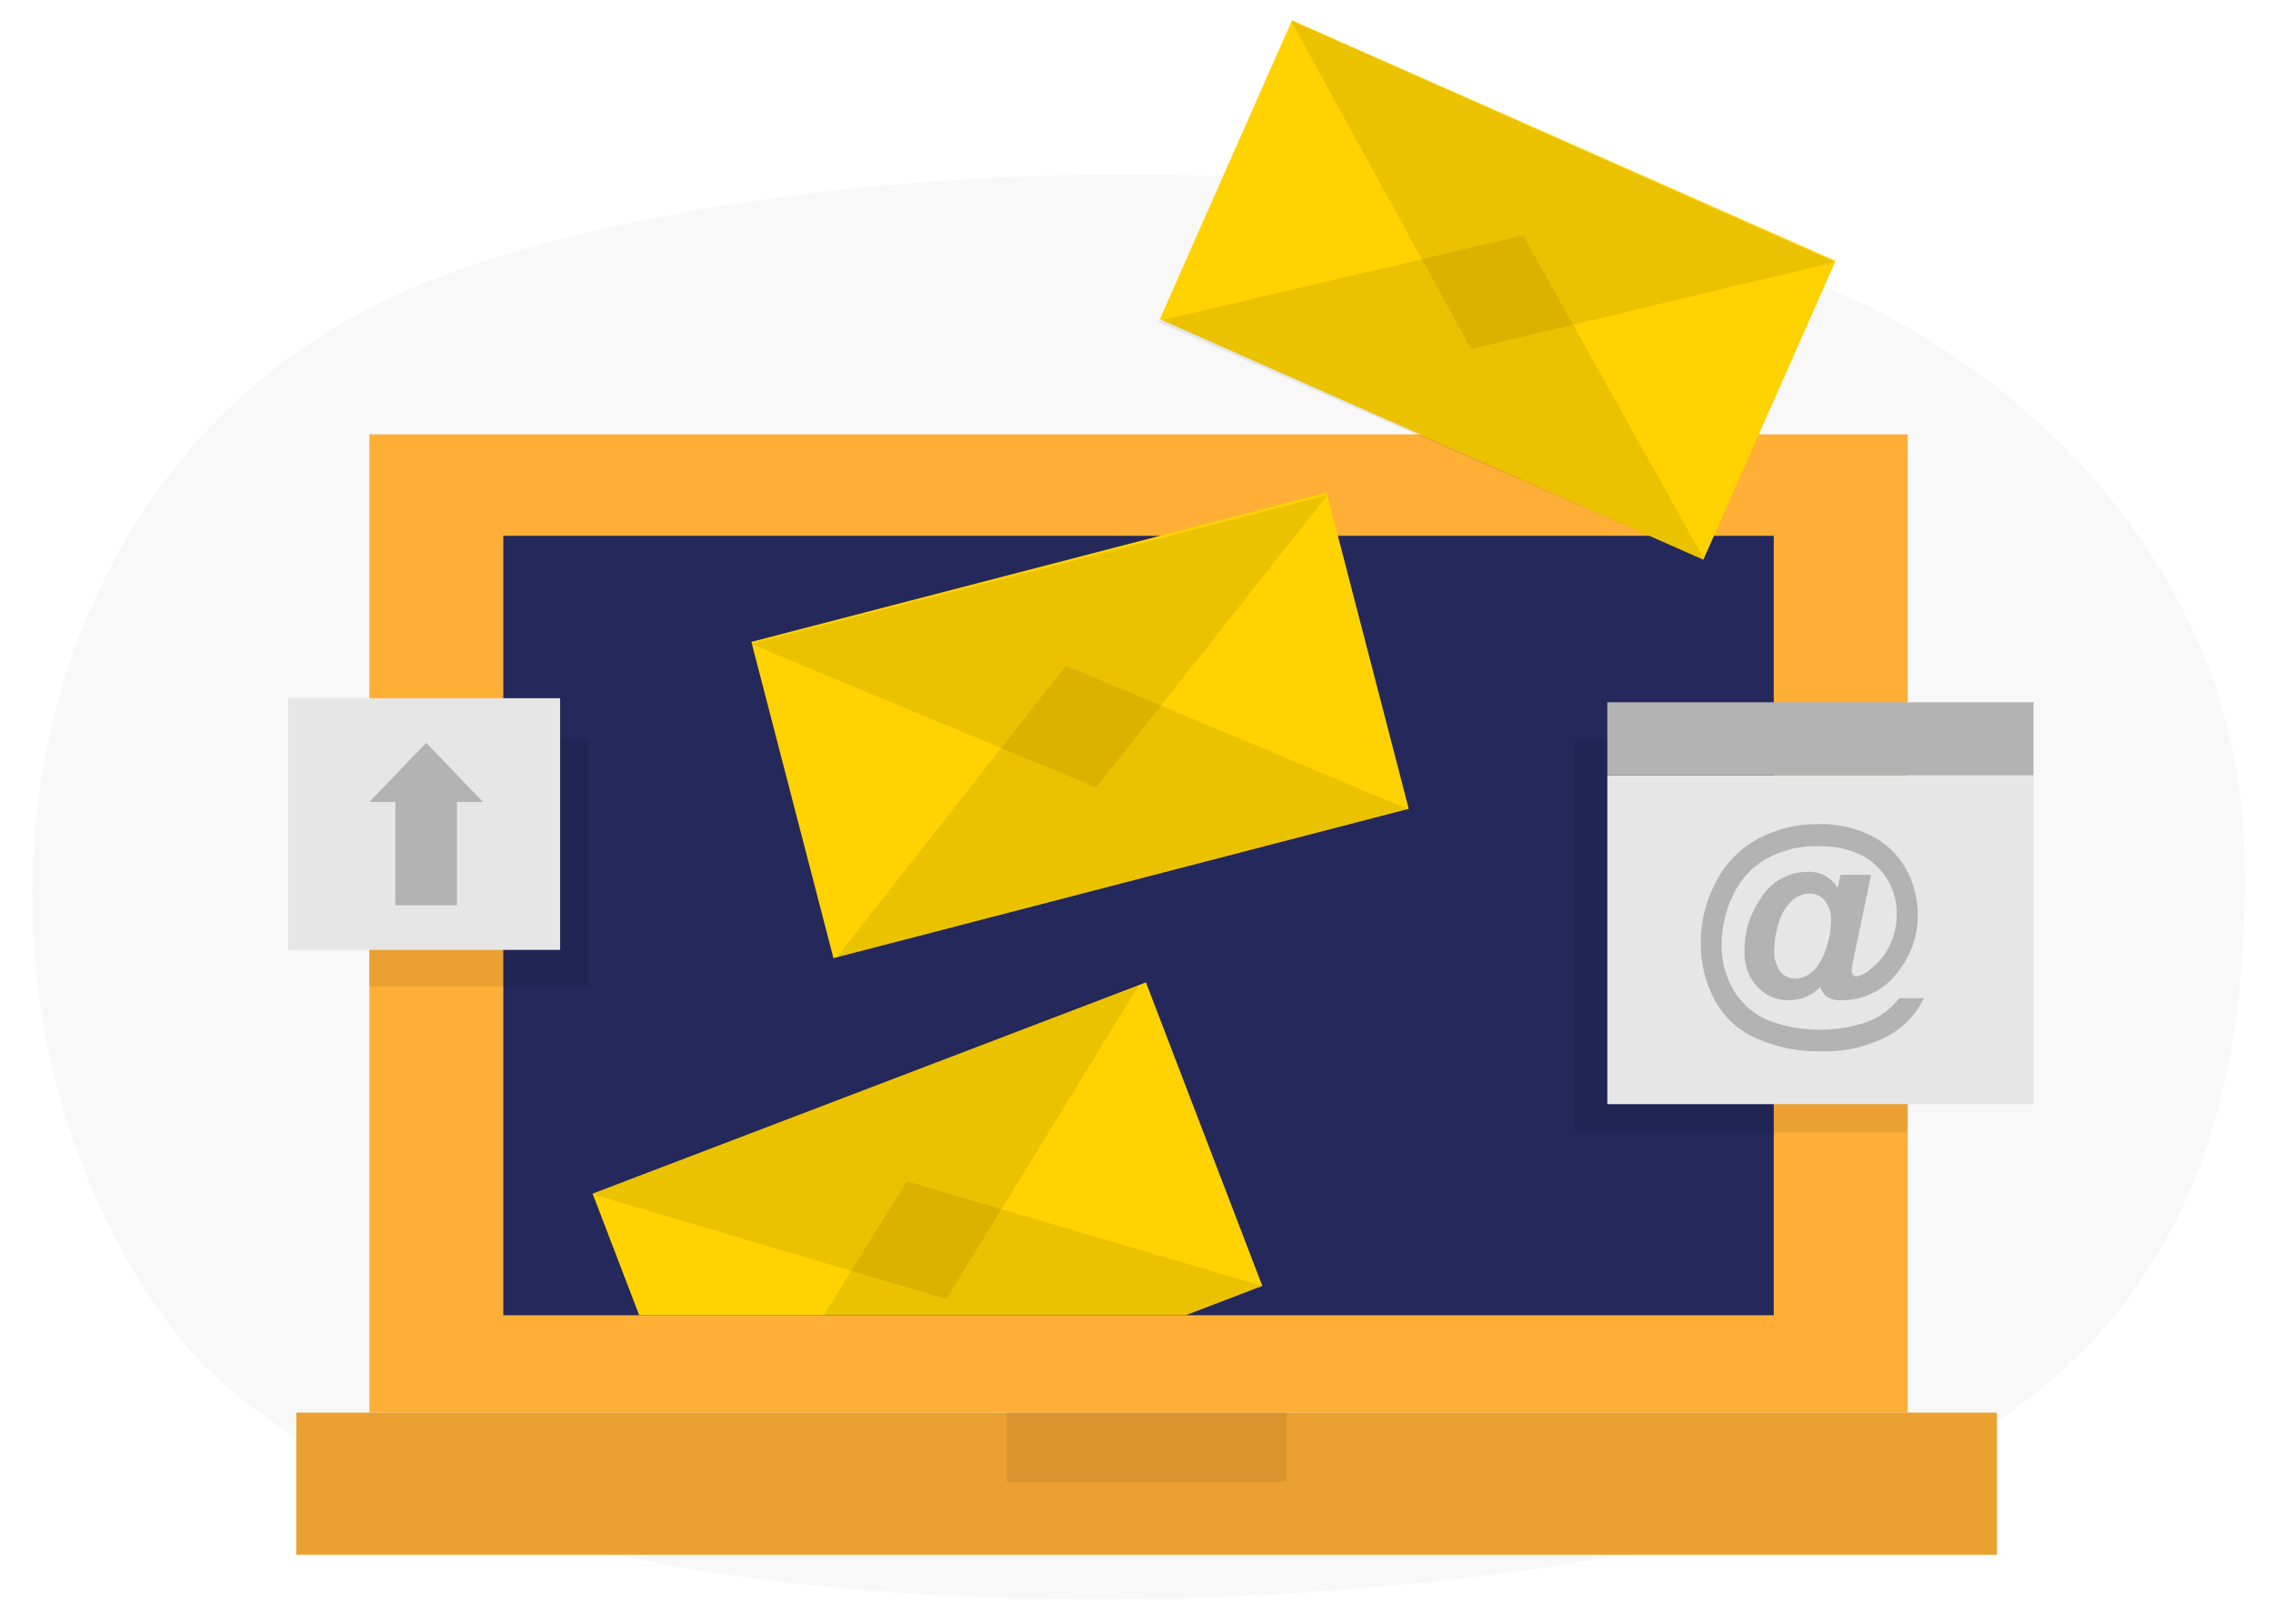 <svg width="560" height="400" viewBox="0 0 560 400" fill="none" xmlns="http://www.w3.org/2000/svg">
<path opacity="0.3" d="M439.918 66.96C496.865 86.54 551.249 140.045 552.904 209.214C554.559 278.384 535.66 348.817 431.767 376.121C334.192 401.771 102.525 411.062 40.774 325.108C-17.437 244.066 1.089 112.509 102.81 70.431C174.154 40.937 328.533 28.815 439.918 66.96Z" fill="#E6E6E6"/>
<path d="M470 107H91V348H470V107Z" fill="#FFAF36"/>
<path d="M437 132H124V324H437V132Z" fill="#24285B"/>
<path d="M492 348H73V383H492V348Z" fill="#FFAF36"/>
<path opacity="0.08" d="M492 348H73V383H492V348Z" fill="black"/>
<path d="M292.12 324L311 316.776L282.323 242L146 294.05L157.478 324H292.12Z" fill="#FFD200"/>
<path opacity="0.08" d="M292.202 324L311 316.768L247.717 298.161L223.382 291L210.014 312.625L203 324H292.202Z" fill="black"/>
<path opacity="0.08" d="M281 242L146 294.191L233.15 320L281 242Z" fill="black"/>
<path d="M326.852 121.334L185.114 158.122L205.338 236.042L347.076 199.254L326.852 121.334Z" fill="#FFD200"/>
<path opacity="0.08" d="M347 199.38L206 236L262.574 164L347 199.38Z" fill="black"/>
<path opacity="0.08" d="M327 122L185 158.62L270.043 194L327 122Z" fill="black"/>
<path d="M452.228 64.268L318.319 5.011L285.743 78.627L419.652 137.884L452.228 64.268Z" fill="#FFD200"/>
<path opacity="0.08" d="M420 138L285 79.18L375.239 58L420 138Z" fill="black"/>
<path opacity="0.08" d="M452 64.555L318 5L362.447 86L452 64.555Z" fill="black"/>
<path opacity="0.08" d="M317 348H248V365H317V348Z" fill="black"/>
<path opacity="0.08" d="M388 182V198.73V279H470V198.73V182H388Z" fill="black"/>
<path d="M501 191H396V272H501V191Z" fill="#E6E6E6"/>
<path d="M501 173H396V191H501V173Z" fill="#B3B3B3"/>
<path d="M467.928 245.896H474C472.095 249.831 469.037 253.063 465.251 255.145C460.167 257.839 454.492 259.161 448.767 258.984C443.186 259.124 437.643 258.014 432.528 255.734C428.184 253.79 424.6 250.421 422.343 246.163C420.113 241.934 418.963 237.199 419.001 232.396C418.977 227.072 420.284 221.83 422.798 217.165C425.142 212.656 428.757 208.968 433.175 206.576C437.828 204.144 442.997 202.917 448.224 203.004C452.642 202.925 457.017 203.904 460.998 205.861C464.575 207.632 467.55 210.456 469.538 213.968C471.495 217.457 472.509 221.413 472.478 225.432C472.51 230.287 470.938 235.011 468.015 238.842C466.403 241.209 464.248 243.136 461.737 244.456C459.227 245.776 456.438 246.448 453.614 246.413C452.393 246.48 451.178 246.189 450.114 245.574C449.301 244.976 448.734 244.092 448.522 243.092C447.512 244.145 446.306 244.981 444.974 245.552C443.643 246.122 442.213 246.415 440.77 246.413C439.303 246.454 437.845 246.178 436.491 245.602C435.137 245.027 433.917 244.165 432.913 243.074C431.837 241.872 431.008 240.464 430.473 238.931C429.939 237.397 429.709 235.771 429.798 234.146C429.761 229.684 431.075 225.319 433.56 221.647C434.756 219.564 436.463 217.835 438.513 216.63C440.562 215.425 442.884 214.784 445.249 214.772C446.732 214.679 448.212 214.998 449.531 215.697C450.851 216.395 451.959 217.445 452.739 218.736L453.456 215.504H460.981L456.606 236.521C456.411 237.361 456.276 238.214 456.204 239.074C456.179 239.467 456.297 239.855 456.536 240.164C456.632 240.282 456.752 240.377 456.889 240.442C457.025 240.506 457.173 240.54 457.324 240.539C458.641 240.32 459.862 239.698 460.823 238.753C462.827 237.229 464.447 235.239 465.548 232.95C466.706 230.55 467.305 227.91 467.298 225.236C467.345 222.986 466.916 220.753 466.04 218.689C465.164 216.624 463.863 214.776 462.223 213.272C458.852 210.058 454.133 208.451 448.067 208.451C443.494 208.304 438.967 209.414 434.96 211.665C431.415 213.76 428.592 216.922 426.875 220.718C425.078 224.503 424.145 228.654 424.146 232.86C424.105 236.797 425.154 240.666 427.173 244.021C429.167 247.349 432.162 249.93 435.712 251.378C443.526 254.314 452.087 254.446 459.983 251.752C463.105 250.576 465.853 248.551 467.928 245.896V245.896ZM437.112 233.932C436.978 235.837 437.498 237.731 438.582 239.289C439.014 239.847 439.565 240.297 440.192 240.607C440.819 240.916 441.508 241.076 442.204 241.074C443.278 241.079 444.334 240.796 445.267 240.253C446.077 239.793 446.8 239.188 447.402 238.467C448.59 236.929 449.476 235.171 450.009 233.289C450.706 231.243 451.078 229.097 451.111 226.932C451.224 225.123 450.689 223.334 449.607 221.897C449.15 221.327 448.572 220.871 447.917 220.561C447.263 220.252 446.548 220.098 445.827 220.111C444.127 220.139 442.503 220.837 441.295 222.057C439.78 223.566 438.698 225.468 438.162 227.557C437.513 229.619 437.16 231.766 437.112 233.932V233.932Z" fill="#B3B3B3"/>
<path opacity="0.08" d="M145 182H91V243H145V182Z" fill="black"/>
<path d="M138 172H71V234H138V172Z" fill="#E6E6E6"/>
<path d="M119 197.558L105 183L91 197.558H97.412V223H112.588V197.558H119Z" fill="#B3B3B3"/>
</svg>
